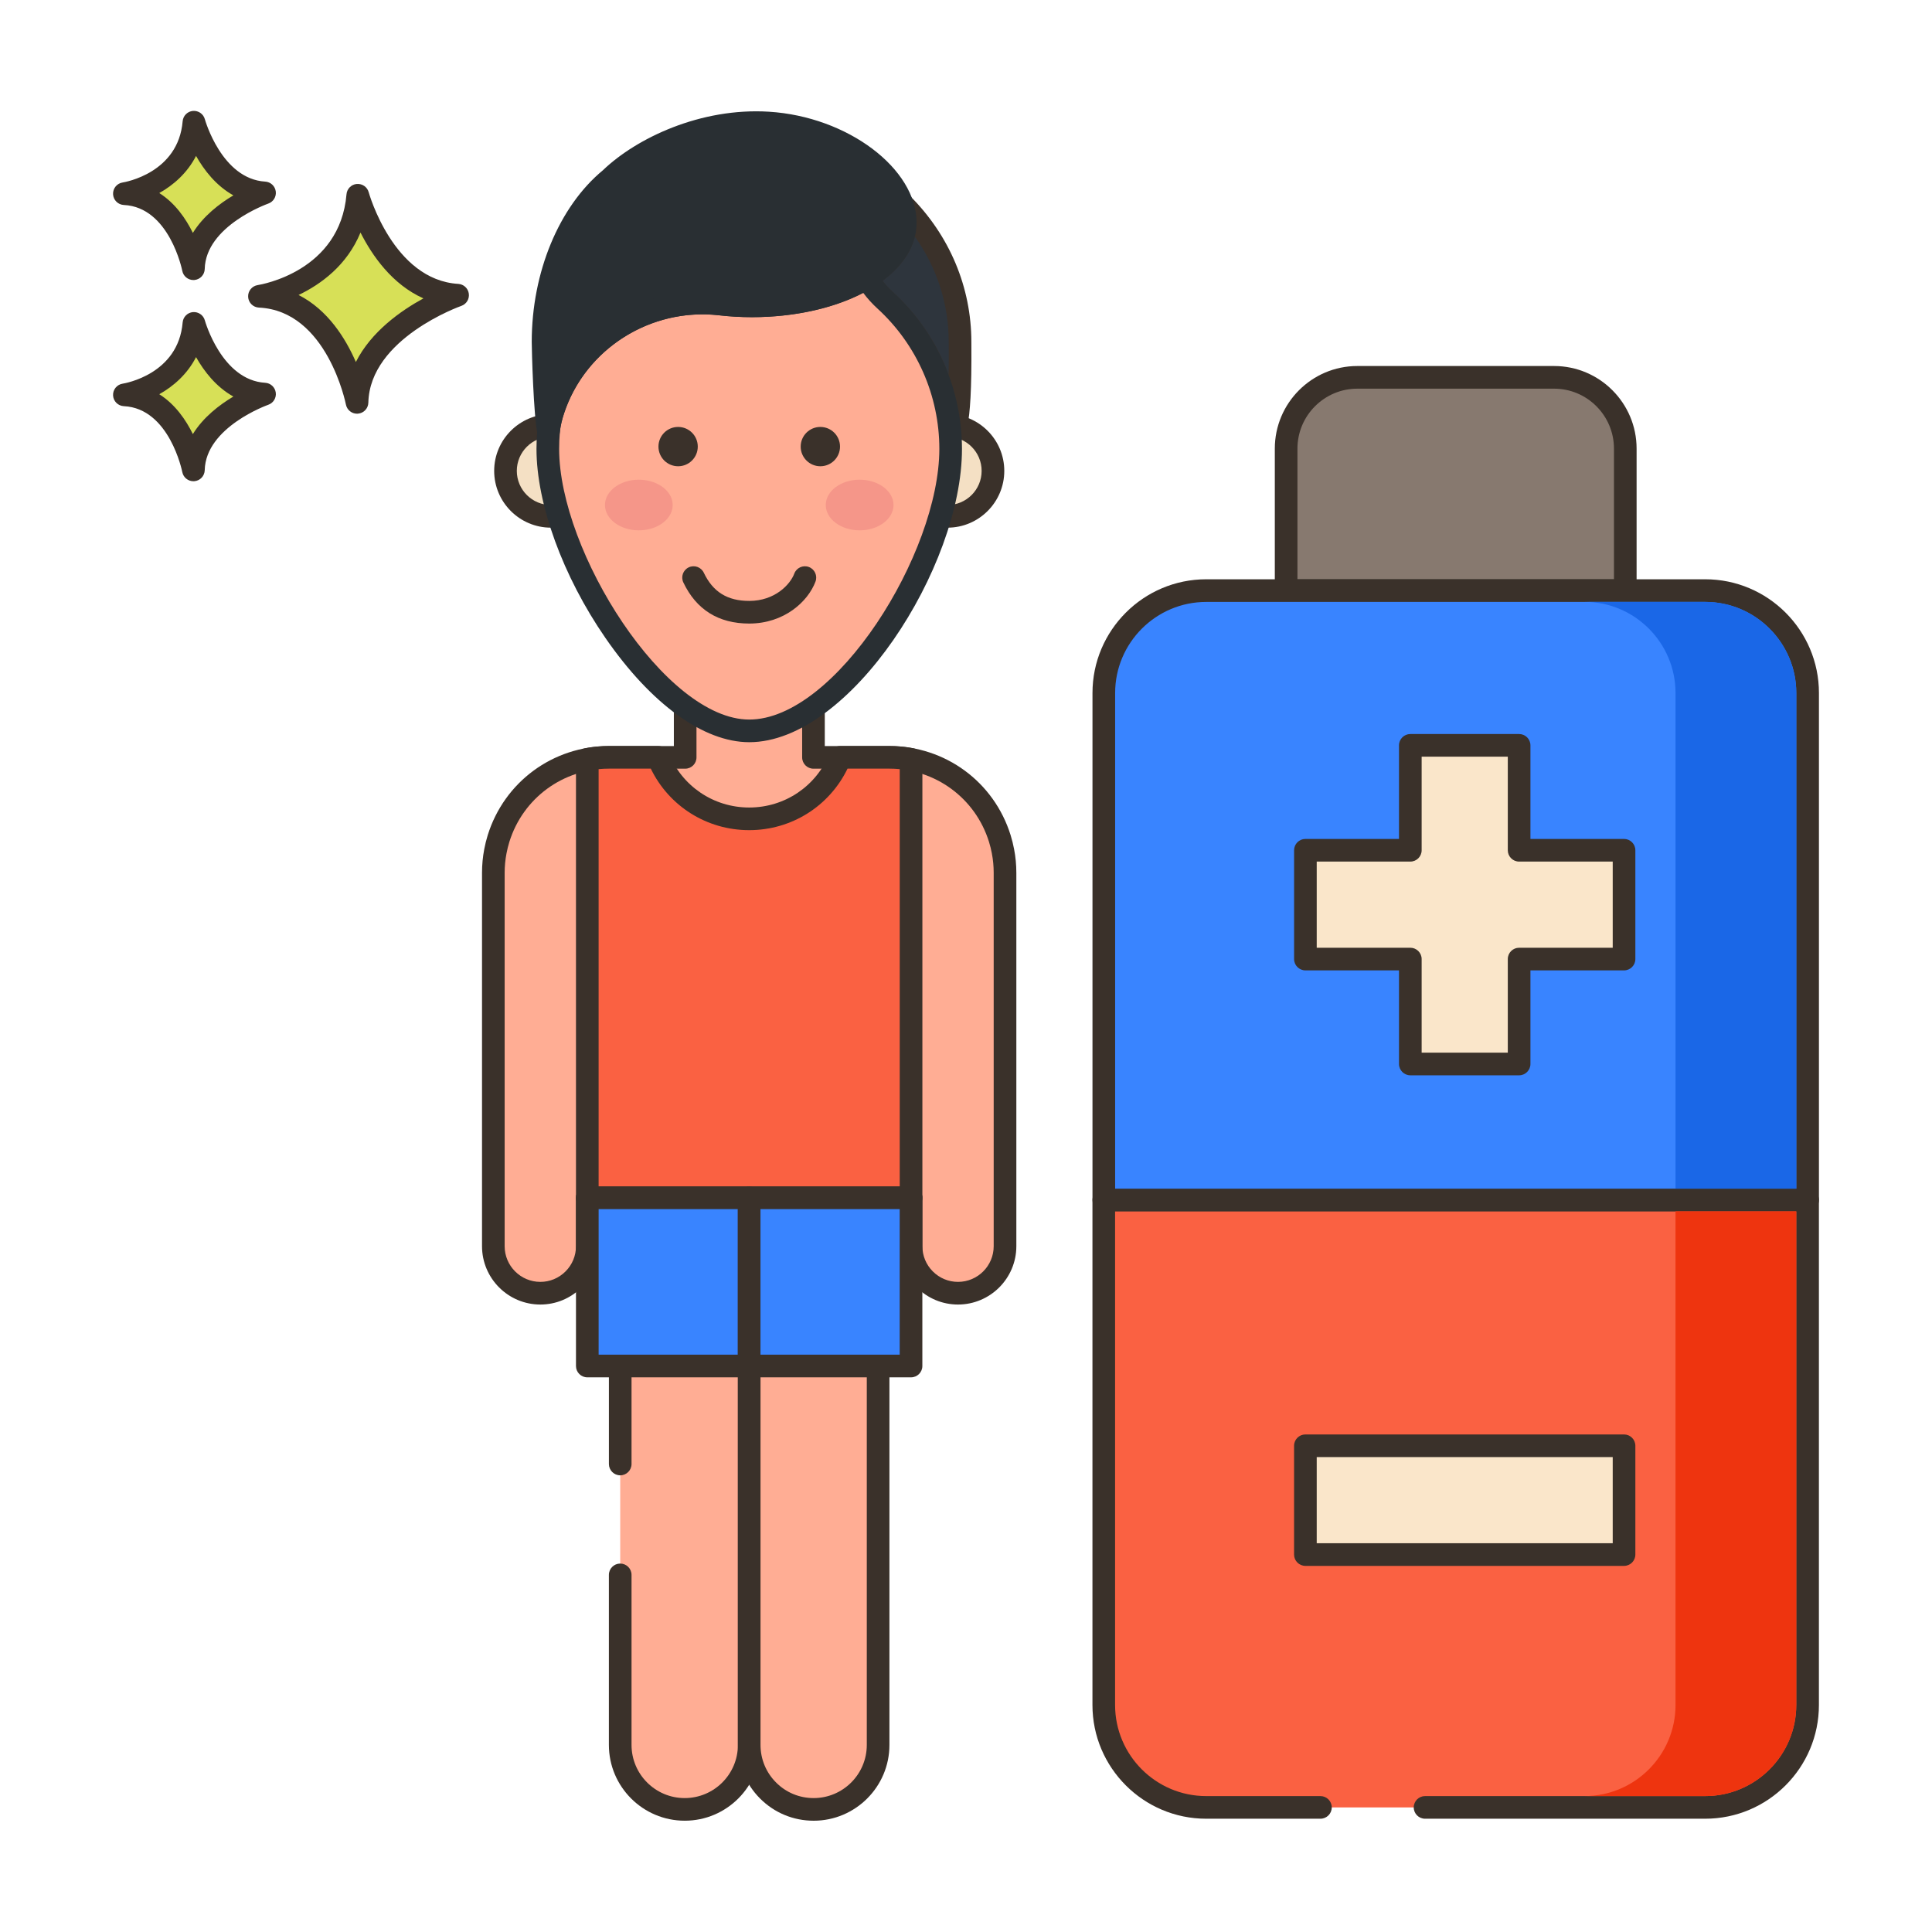 <svg width="120" height="120" viewBox="0 0 120 120" fill="none" xmlns="http://www.w3.org/2000/svg">
<path d="M38.523 97.819V108.381C38.523 110.592 40.315 112.385 42.527 112.385H42.532C44.743 112.385 46.535 110.592 46.535 108.381V81.012H38.523V90.932V97.819Z" fill="#FFAD94"/>
<path d="M42.531 113.087C39.931 113.087 37.819 110.976 37.819 108.38V97.819C37.819 97.43 38.134 97.116 38.523 97.116C38.911 97.116 39.226 97.43 39.226 97.819V108.381C39.226 110.201 40.706 111.682 42.526 111.682C44.351 111.682 45.832 110.201 45.832 108.381V81.715H39.226V90.932C39.226 91.32 38.911 91.635 38.523 91.635C38.135 91.635 37.82 91.32 37.82 90.932V81.012C37.82 80.623 38.135 80.309 38.523 80.309H46.535C46.923 80.309 47.238 80.623 47.238 81.012V108.381C47.238 110.976 45.127 113.087 42.531 113.087Z" fill="#3A312A"/>
<path d="M54.541 81.012V108.381C54.541 110.594 52.75 112.385 50.538 112.385C49.434 112.385 48.434 111.939 47.709 111.214C46.984 110.489 46.534 109.485 46.534 108.381V81.012H54.541Z" fill="#FFAD94"/>
<path d="M50.537 113.088C49.28 113.088 48.099 112.599 47.212 111.712C46.321 110.821 45.831 109.639 45.831 108.381V81.012C45.831 80.623 46.146 80.309 46.534 80.309H54.541C54.929 80.309 55.244 80.623 55.244 81.012V108.381C55.244 110.977 53.133 113.088 50.537 113.088ZM47.237 81.715V108.382C47.237 109.263 47.581 110.093 48.206 110.717C48.827 111.34 49.656 111.682 50.537 111.682C52.357 111.682 53.838 110.201 53.838 108.382V81.715H47.237Z" fill="#3A312A"/>
<path d="M62.297 52.873C62.245 52.601 62.18 52.339 62.1 52.081C61.191 49.161 58.467 47.042 55.247 47.042H50.526V42.256H50.508H42.558V47.042H37.819C34.598 47.042 31.875 49.161 30.965 52.081C30.886 52.339 30.82 52.601 30.769 52.873C30.684 53.309 30.642 53.754 30.642 54.214V77.403C30.642 79.015 31.95 80.323 33.562 80.323C34.369 80.323 35.095 79.995 35.625 79.465C36.15 78.94 36.478 78.209 36.478 77.403V74.398H56.587V77.403C56.587 78.209 56.916 78.94 57.441 79.465C57.97 79.995 58.697 80.323 59.503 80.323C61.115 80.323 62.423 79.015 62.423 77.403V54.214C62.423 53.754 62.381 53.309 62.297 52.873Z" fill="#FFAD94"/>
<path d="M59.503 81.027C58.538 81.027 57.629 80.649 56.944 79.963C56.261 79.28 55.884 78.371 55.884 77.403V75.102H37.181V77.403C37.181 78.371 36.805 79.28 36.122 79.963C35.436 80.649 34.527 81.027 33.562 81.027C31.564 81.027 29.939 79.401 29.939 77.403V54.214C29.939 53.715 29.986 53.219 30.078 52.74C30.133 52.449 30.204 52.164 30.293 51.874C31.324 48.562 34.348 46.339 37.819 46.339H41.854V42.256C41.854 41.867 42.169 41.553 42.557 41.553H50.507C50.895 41.553 51.229 41.867 51.229 42.256V46.339H55.246C58.716 46.339 61.74 48.562 62.771 51.872C62.861 52.164 62.932 52.448 62.987 52.741C63.08 53.218 63.127 53.713 63.127 54.214V77.403C63.127 79.401 61.501 81.027 59.503 81.027ZM36.478 73.695H56.587C56.975 73.695 57.291 74.01 57.291 74.398V77.403C57.291 77.995 57.52 78.551 57.938 78.969C58.358 79.389 58.914 79.62 59.503 79.62C60.725 79.62 61.72 78.626 61.72 77.403V54.214C61.72 53.803 61.682 53.397 61.606 53.008C61.606 53.006 61.606 53.005 61.606 53.004C61.56 52.762 61.502 52.529 61.428 52.288C60.582 49.572 58.098 47.745 55.246 47.745H50.526C50.138 47.745 49.823 47.431 49.823 47.042V42.959H43.26V47.042C43.26 47.431 42.945 47.745 42.557 47.745H37.819C34.968 47.745 32.483 49.572 31.637 52.29C31.564 52.529 31.506 52.762 31.46 53.004C31.384 53.398 31.345 53.805 31.345 54.214V77.403C31.345 78.626 32.34 79.62 33.562 79.62C34.152 79.62 34.707 79.389 35.127 78.969C35.545 78.551 35.775 77.995 35.775 77.403V74.398C35.775 74.01 36.09 73.695 36.478 73.695Z" fill="#3A312A"/>
<path d="M56.587 47.166V74.395H36.478V47.166C36.914 47.081 37.359 47.039 37.819 47.039H40.88C41.78 49.28 43.973 50.859 46.533 50.859C49.092 50.859 51.286 49.28 52.186 47.039H55.247C55.706 47.039 56.151 47.081 56.587 47.166Z" fill="#FA6142"/>
<path d="M56.587 75.098H36.478C36.09 75.098 35.775 74.784 35.775 74.395V47.166C35.775 46.829 36.014 46.539 36.344 46.475C36.822 46.383 37.318 46.336 37.819 46.336H40.88C41.167 46.336 41.426 46.511 41.533 46.777C42.358 48.83 44.32 50.156 46.533 50.156C48.747 50.156 50.709 48.83 51.534 46.777C51.641 46.511 51.899 46.336 52.186 46.336H55.247C55.748 46.336 56.244 46.383 56.722 46.475C57.052 46.539 57.291 46.829 57.291 47.166V74.395C57.291 74.784 56.975 75.098 56.587 75.098ZM37.181 73.692H55.884V47.773C55.674 47.752 55.461 47.742 55.246 47.742H52.642C51.509 50.078 49.161 51.562 46.532 51.562C43.904 51.562 41.555 50.078 40.422 47.742H37.819C37.604 47.742 37.391 47.752 37.181 47.773V73.692H37.181Z" fill="#3A312A"/>
<path d="M46.532 74.398H36.478V84.846H46.532V74.398Z" fill="#3984FF"/>
<path d="M46.532 85.549H36.478C36.09 85.549 35.775 85.234 35.775 84.846V74.398C35.775 74.01 36.09 73.695 36.478 73.695H46.532C46.92 73.695 47.235 74.01 47.235 74.398V84.846C47.235 85.234 46.92 85.549 46.532 85.549ZM37.182 84.142H45.829V75.102H37.182V84.142Z" fill="#3A312A"/>
<path d="M56.586 74.398H46.532V84.846H56.586V74.398Z" fill="#3984FF"/>
<path d="M56.586 85.549H46.532C46.144 85.549 45.829 85.234 45.829 84.846V74.398C45.829 74.01 46.144 73.695 46.532 73.695H56.586C56.974 73.695 57.289 74.01 57.289 74.398V84.846C57.289 85.234 56.974 85.549 56.586 85.549ZM47.235 84.142H55.882V75.102H47.235V84.142Z" fill="#3A312A"/>
<path fill-rule="evenodd" clip-rule="evenodd" d="M37.042 29.248C37.042 30.807 35.778 32.071 34.219 32.071C32.661 32.071 31.397 30.807 31.397 29.248C31.397 27.689 32.661 26.426 34.219 26.426C35.778 26.426 37.042 27.689 37.042 29.248Z" fill="#F4E0C4"/>
<path d="M34.219 32.774C32.275 32.774 30.694 31.192 30.694 29.248C30.694 27.304 32.275 25.723 34.219 25.723C36.163 25.723 37.745 27.304 37.745 29.248C37.745 31.192 36.163 32.774 34.219 32.774ZM34.219 27.129C33.051 27.129 32.1 28.079 32.1 29.248C32.1 30.417 33.051 31.367 34.219 31.367C35.388 31.367 36.339 30.417 36.339 29.248C36.339 28.079 35.388 27.129 34.219 27.129Z" fill="#3A312A"/>
<path fill-rule="evenodd" clip-rule="evenodd" d="M61.675 29.248C61.675 30.807 60.411 32.071 58.852 32.071C57.294 32.071 56.03 30.807 56.03 29.248C56.03 27.689 57.294 26.426 58.852 26.426C60.411 26.426 61.675 27.689 61.675 29.248Z" fill="#F4E0C4"/>
<path d="M58.853 32.774C56.909 32.774 55.327 31.192 55.327 29.248C55.327 27.304 56.909 25.723 58.853 25.723C60.796 25.723 62.378 27.304 62.378 29.248C62.378 31.192 60.796 32.774 58.853 32.774ZM58.853 27.129C57.684 27.129 56.733 28.079 56.733 29.248C56.733 30.417 57.684 31.367 58.853 31.367C60.021 31.367 60.971 30.417 60.971 29.248C60.971 28.079 60.021 27.129 58.853 27.129Z" fill="#3A312A"/>
<path d="M59.17 26.77C59.113 26.791 59.039 26.815 59.006 26.86C58.745 23.619 57.248 20.726 54.983 18.656C54.53 18.242 54.145 17.771 53.835 17.256C55.325 16.348 56.229 15.149 56.229 13.835C56.229 13.447 56.158 13.054 56.023 12.666C58.257 14.893 59.63 17.913 59.63 21.239C59.63 21.668 59.706 26.575 59.17 26.77Z" fill="#2E353D"/>
<path d="M59.006 27.562C58.942 27.562 58.878 27.554 58.814 27.536C58.532 27.456 58.33 27.209 58.306 26.916C58.065 23.942 56.717 21.193 54.508 19.174C54.008 18.716 53.579 18.192 53.233 17.619C53.033 17.287 53.139 16.857 53.469 16.656C54.795 15.846 55.526 14.844 55.526 13.834C55.526 13.531 55.47 13.216 55.358 12.898C55.251 12.588 55.37 12.245 55.648 12.071C55.927 11.896 56.287 11.937 56.519 12.168C58.979 14.62 60.333 17.842 60.333 21.239L60.334 21.388C60.375 27.029 59.936 27.238 59.425 27.425C59.304 27.514 59.157 27.562 59.006 27.562ZM59.572 27.277C59.572 27.277 59.572 27.277 59.572 27.277C59.572 27.277 59.572 27.277 59.572 27.277ZM54.816 17.443C55.009 17.69 55.223 17.922 55.457 18.136C57.018 19.563 58.196 21.317 58.919 23.255C58.929 22.729 58.932 22.115 58.928 21.398L58.927 21.239C58.927 18.881 58.192 16.617 56.826 14.697C56.575 15.707 55.886 16.651 54.816 17.443Z" fill="#3A312A"/>
<path d="M54.982 18.652C54.53 18.241 54.145 17.77 53.835 17.258C52.093 18.324 49.547 18.997 46.711 18.997C46.037 18.997 45.38 18.959 44.745 18.885C40.186 18.366 35.815 21.087 34.37 25.443C34.23 25.862 34.132 26.264 34.087 26.637C34.08 26.69 34.075 26.742 34.07 26.794C34.042 27.151 34.025 27.513 34.025 27.88C34.025 34.787 40.945 45.395 46.537 45.395C52.393 45.395 59.046 34.788 59.046 27.88C59.046 24.225 57.481 20.939 54.982 18.652Z" fill="#FFAD94"/>
<path d="M46.537 46.099C43.703 46.099 40.447 43.74 37.606 39.627C34.963 35.803 33.322 31.302 33.322 27.88C33.322 27.513 33.338 27.129 33.37 26.738C33.376 26.671 33.382 26.608 33.39 26.546C33.439 26.142 33.545 25.693 33.704 25.219C35.239 20.587 39.91 17.626 44.825 18.186C45.44 18.258 46.074 18.294 46.711 18.294C49.306 18.294 51.77 17.697 53.468 16.658C53.629 16.56 53.821 16.531 54.002 16.574C54.184 16.619 54.34 16.734 54.438 16.894C54.715 17.353 55.057 17.769 55.456 18.132C55.456 18.132 55.457 18.133 55.457 18.133C58.185 20.63 59.75 24.183 59.75 27.88C59.75 35.239 52.79 46.099 46.537 46.099ZM43.635 19.525C39.776 19.525 36.259 21.983 35.038 25.664C34.909 26.051 34.824 26.406 34.786 26.722C34.779 26.771 34.775 26.813 34.772 26.856C34.743 27.205 34.729 27.551 34.729 27.88C34.729 34.268 41.326 44.693 46.537 44.693C51.897 44.693 58.344 34.367 58.344 27.88C58.344 24.577 56.946 21.402 54.507 19.171C54.179 18.871 53.88 18.543 53.615 18.188C51.751 19.154 49.279 19.7 46.711 19.7C46.019 19.7 45.331 19.662 44.665 19.584C44.32 19.544 43.975 19.525 43.635 19.525Z" fill="#292F33"/>
<path d="M43.34 27.739C43.34 28.413 42.794 28.96 42.119 28.96C41.444 28.96 40.898 28.413 40.898 27.739C40.898 27.064 41.444 26.518 42.119 26.518C42.794 26.518 43.34 27.065 43.34 27.739Z" fill="#3A312A"/>
<path d="M52.175 27.739C52.175 28.413 51.628 28.96 50.953 28.96C50.279 28.96 49.732 28.413 49.732 27.739C49.732 27.064 50.279 26.518 50.953 26.518C51.628 26.518 52.175 27.065 52.175 27.739Z" fill="#3A312A"/>
<path d="M41.782 31.368C41.782 32.236 40.84 32.94 39.678 32.94C38.516 32.94 37.575 32.236 37.575 31.368C37.575 30.499 38.516 29.795 39.678 29.795C40.84 29.795 41.782 30.499 41.782 31.368Z" fill="#F59689"/>
<path d="M55.498 31.368C55.498 32.236 54.556 32.94 53.394 32.94C52.232 32.94 51.29 32.236 51.29 31.368C51.29 30.499 52.232 29.795 53.394 29.795C54.556 29.795 55.498 30.499 55.498 31.368Z" fill="#F59689"/>
<path d="M46.536 38.73C44.627 38.73 43.25 37.871 42.444 36.177C42.277 35.827 42.426 35.407 42.777 35.24C43.127 35.073 43.547 35.222 43.714 35.573C44.282 36.767 45.179 37.324 46.536 37.324C48.124 37.324 49.08 36.31 49.334 35.629C49.47 35.265 49.875 35.081 50.24 35.217C50.603 35.353 50.788 35.758 50.652 36.122C50.181 37.378 48.692 38.73 46.536 38.73Z" fill="#3A312A"/>
<path d="M47.72 7.641C43.489 7.377 39.745 9.334 37.914 11.102C35.151 13.372 33.73 17.482 33.73 21.238C33.73 21.925 33.851 25.83 34.071 26.796C34.106 26.379 34.213 25.923 34.372 25.443C35.815 21.087 40.188 18.366 44.747 18.886C45.38 18.958 46.038 18.996 46.711 18.996C51.968 18.996 56.229 16.685 56.229 13.835C56.229 10.983 52.335 7.93 47.72 7.641Z" fill="#292F33"/>
<path d="M34.071 27.499C33.745 27.499 33.459 27.273 33.386 26.951C33.138 25.858 33.027 21.737 33.027 21.238C33.027 16.912 34.72 12.831 37.446 10.576C39.535 8.571 43.526 6.674 47.764 6.939C52.648 7.244 56.932 10.466 56.932 13.834C56.932 17.122 52.443 19.699 46.711 19.699C46.023 19.699 45.335 19.66 44.667 19.584C40.42 19.098 36.367 21.656 35.039 25.663C34.892 26.11 34.802 26.511 34.772 26.855C34.742 27.201 34.466 27.472 34.12 27.497C34.103 27.498 34.087 27.499 34.071 27.499ZM46.953 8.32C43.405 8.32 40.146 9.923 38.403 11.607C38.39 11.62 38.375 11.633 38.361 11.645C35.975 13.605 34.434 17.37 34.434 21.238C34.434 21.569 34.458 22.454 34.5 23.424C36.52 19.845 40.586 17.704 44.826 18.188C45.441 18.258 46.076 18.293 46.711 18.293C51.489 18.293 55.526 16.252 55.526 13.835C55.526 11.522 52.097 8.619 47.676 8.343C47.434 8.327 47.193 8.32 46.953 8.32Z" fill="#292F33"/>
<path d="M22.223 12.127C22.223 12.127 23.821 18.061 28.424 18.336C28.424 18.336 22.28 20.457 22.176 24.993C22.176 24.993 20.967 18.631 16.114 18.403C16.114 18.404 21.766 17.548 22.223 12.127Z" fill="#D7E057"/>
<path d="M22.176 25.696C21.841 25.696 21.55 25.459 21.485 25.125C21.474 25.067 20.316 19.304 16.081 19.105C15.72 19.088 15.431 18.8 15.412 18.439C15.393 18.078 15.652 17.762 16.009 17.707C16.216 17.675 21.118 16.856 21.522 12.067C21.55 11.727 21.819 11.457 22.159 11.426C22.502 11.399 22.812 11.613 22.901 11.942C22.916 11.997 24.43 17.392 28.465 17.633C28.8 17.654 29.074 17.907 29.119 18.239C29.165 18.571 28.97 18.89 28.653 19C28.597 19.019 22.97 21.02 22.879 25.009C22.87 25.368 22.593 25.663 22.234 25.693C22.215 25.695 22.195 25.696 22.176 25.696ZM18.545 18.322C20.364 19.246 21.466 21.017 22.103 22.484C23.053 20.599 24.89 19.302 26.3 18.533C24.361 17.669 23.119 15.883 22.391 14.444C21.551 16.488 19.92 17.664 18.545 18.322Z" fill="#3A312A"/>
<path d="M12.046 20.086C12.046 20.086 13.177 24.283 16.432 24.478C16.432 24.478 12.086 25.979 12.013 29.187C12.013 29.187 11.158 24.687 7.726 24.526C7.726 24.526 11.723 23.92 12.046 20.086Z" fill="#D7E057"/>
<path d="M12.013 29.89C11.678 29.89 11.386 29.652 11.322 29.318C11.315 29.28 10.523 25.361 7.692 25.228C7.331 25.21 7.042 24.923 7.023 24.562C7.004 24.2 7.262 23.884 7.62 23.83C7.758 23.808 11.073 23.247 11.345 20.026C11.374 19.686 11.643 19.416 11.983 19.385C12.319 19.357 12.635 19.572 12.724 19.902C12.735 19.939 13.769 23.614 16.473 23.776C16.808 23.796 17.082 24.05 17.128 24.382C17.174 24.715 16.978 25.033 16.661 25.142C16.623 25.156 12.777 26.527 12.716 29.203C12.708 29.562 12.43 29.858 12.071 29.888C12.052 29.89 12.032 29.89 12.013 29.89ZM9.893 24.486C10.881 25.111 11.545 26.078 11.979 26.962C12.624 25.915 13.628 25.146 14.495 24.63C13.422 24.035 12.673 23.059 12.177 22.181C11.627 23.253 10.764 23.998 9.893 24.486Z" fill="#3A312A"/>
<path d="M12.046 7.59C12.046 7.59 13.177 11.787 16.432 11.982C16.432 11.982 12.086 13.482 12.013 16.691C12.013 16.691 11.158 12.191 7.726 12.029C7.726 12.029 11.723 11.424 12.046 7.59Z" fill="#D7E057"/>
<path d="M12.013 17.394C11.678 17.394 11.386 17.156 11.322 16.822C11.315 16.784 10.523 12.865 7.692 12.732C7.331 12.714 7.042 12.427 7.023 12.066C7.004 11.704 7.262 11.388 7.62 11.334C7.758 11.312 11.073 10.751 11.345 7.53C11.374 7.19 11.643 6.92 11.983 6.889C12.319 6.861 12.635 7.076 12.724 7.406C12.735 7.443 13.769 11.118 16.473 11.28C16.808 11.3 17.082 11.554 17.128 11.886C17.174 12.218 16.978 12.537 16.661 12.646C16.623 12.659 12.777 14.031 12.716 16.707C12.708 17.066 12.43 17.361 12.071 17.392C12.052 17.393 12.032 17.394 12.013 17.394ZM9.893 11.99C10.881 12.615 11.545 13.582 11.979 14.466C12.624 13.419 13.628 12.65 14.495 12.134C13.422 11.539 12.673 10.563 12.177 9.685C11.627 10.757 10.764 11.502 9.893 11.99Z" fill="#3A312A"/>
<path d="M100.949 27.864V36.683H79.884V27.864C79.884 25.417 81.863 23.438 84.305 23.438H96.528C98.97 23.438 100.949 25.417 100.949 27.864Z" fill="#87796F"/>
<path d="M100.949 37.386H79.884C79.496 37.386 79.181 37.072 79.181 36.683V27.864C79.181 25.035 81.479 22.734 84.305 22.734H96.527C99.353 22.734 101.652 25.035 101.652 27.864V36.683C101.652 37.071 101.338 37.386 100.949 37.386ZM80.587 35.98H100.246V27.864C100.246 25.811 98.578 24.141 96.528 24.141H84.306C82.256 24.141 80.587 25.811 80.587 27.864V35.98Z" fill="#3A312A"/>
<path d="M88.513 112.261H105.912C109.428 112.261 112.273 109.416 112.273 105.9V74.531H68.558V105.9C68.558 109.416 71.408 112.261 74.919 112.261H82.015H88.513Z" fill="#FA6142"/>
<path d="M105.912 112.964H88.513C88.125 112.964 87.81 112.65 87.81 112.261C87.81 111.872 88.125 111.558 88.513 111.558H105.912C109.032 111.558 111.57 109.02 111.57 105.9V75.234H69.26V105.9C69.26 109.02 71.799 111.558 74.918 111.558H82.014C82.403 111.558 82.718 111.872 82.718 112.261C82.718 112.65 82.403 112.964 82.014 112.964H74.918C71.023 112.964 67.854 109.795 67.854 105.9V74.531C67.854 74.143 68.169 73.828 68.557 73.828H112.273C112.661 73.828 112.976 74.143 112.976 74.531V105.9C112.977 109.795 109.808 112.964 105.912 112.964Z" fill="#3A312A"/>
<path d="M112.275 74.531V43.044C112.275 39.53 109.427 36.682 105.913 36.682H74.921C71.408 36.682 68.559 39.53 68.559 43.044V74.531H112.275Z" fill="#3984FF"/>
<path d="M112.275 75.236H68.56C68.171 75.236 67.856 74.921 67.856 74.533V43.045C67.856 39.149 71.026 35.98 74.921 35.98H105.913C109.809 35.98 112.978 39.15 112.978 43.045V74.533C112.978 74.921 112.663 75.236 112.275 75.236ZM69.263 73.83H111.572V43.045C111.572 39.925 109.033 37.387 105.913 37.387H74.921C71.801 37.387 69.263 39.925 69.263 43.045V73.83H69.263Z" fill="#3A312A"/>
<path d="M94.355 52.812V46.295H87.598V52.812H81.081V59.569H87.598V66.085H94.355V59.569H100.872V52.812H94.355Z" fill="#FAE6CA"/>
<path d="M94.355 66.789H87.598C87.21 66.789 86.894 66.474 86.894 66.085V60.272H81.081C80.693 60.272 80.378 59.958 80.378 59.569V52.812C80.378 52.423 80.693 52.108 81.081 52.108H86.894V46.295C86.894 45.906 87.21 45.592 87.598 45.592H94.355C94.743 45.592 95.058 45.906 95.058 46.295V52.108H100.872C101.26 52.108 101.575 52.423 101.575 52.812V59.569C101.575 59.958 101.26 60.272 100.872 60.272H95.058V66.085C95.058 66.474 94.743 66.789 94.355 66.789ZM88.301 65.382H93.652V59.569C93.652 59.18 93.967 58.866 94.355 58.866H100.169V53.515H94.355C93.967 53.515 93.652 53.2 93.652 52.812V46.998H88.301V52.812C88.301 53.2 87.986 53.515 87.598 53.515H81.784V58.866H87.598C87.986 58.866 88.301 59.18 88.301 59.569V65.382Z" fill="#3A312A"/>
<path d="M100.872 89.799H81.081V96.557H100.872V89.799Z" fill="#FAE6CA"/>
<path d="M100.872 97.26H81.081C80.692 97.26 80.377 96.945 80.377 96.557V89.799C80.377 89.41 80.692 89.096 81.081 89.096H100.872C101.26 89.096 101.575 89.41 101.575 89.799V96.557C101.575 96.945 101.26 97.26 100.872 97.26ZM81.784 95.854H100.169V90.502H81.784V95.854Z" fill="#3A312A"/>
<path d="M104.07 75.234V105.9C104.07 109.022 101.534 111.558 98.412 111.558H105.912C109.034 111.558 111.57 109.022 111.57 105.9V75.234H104.07Z" fill="#EE340F"/>
<path d="M105.912 37.383H98.412C101.534 37.383 104.07 39.923 104.07 43.045V73.828H111.57V43.045C111.57 39.923 109.034 37.383 105.912 37.383Z" fill="#1A67E7"/>
</svg>

